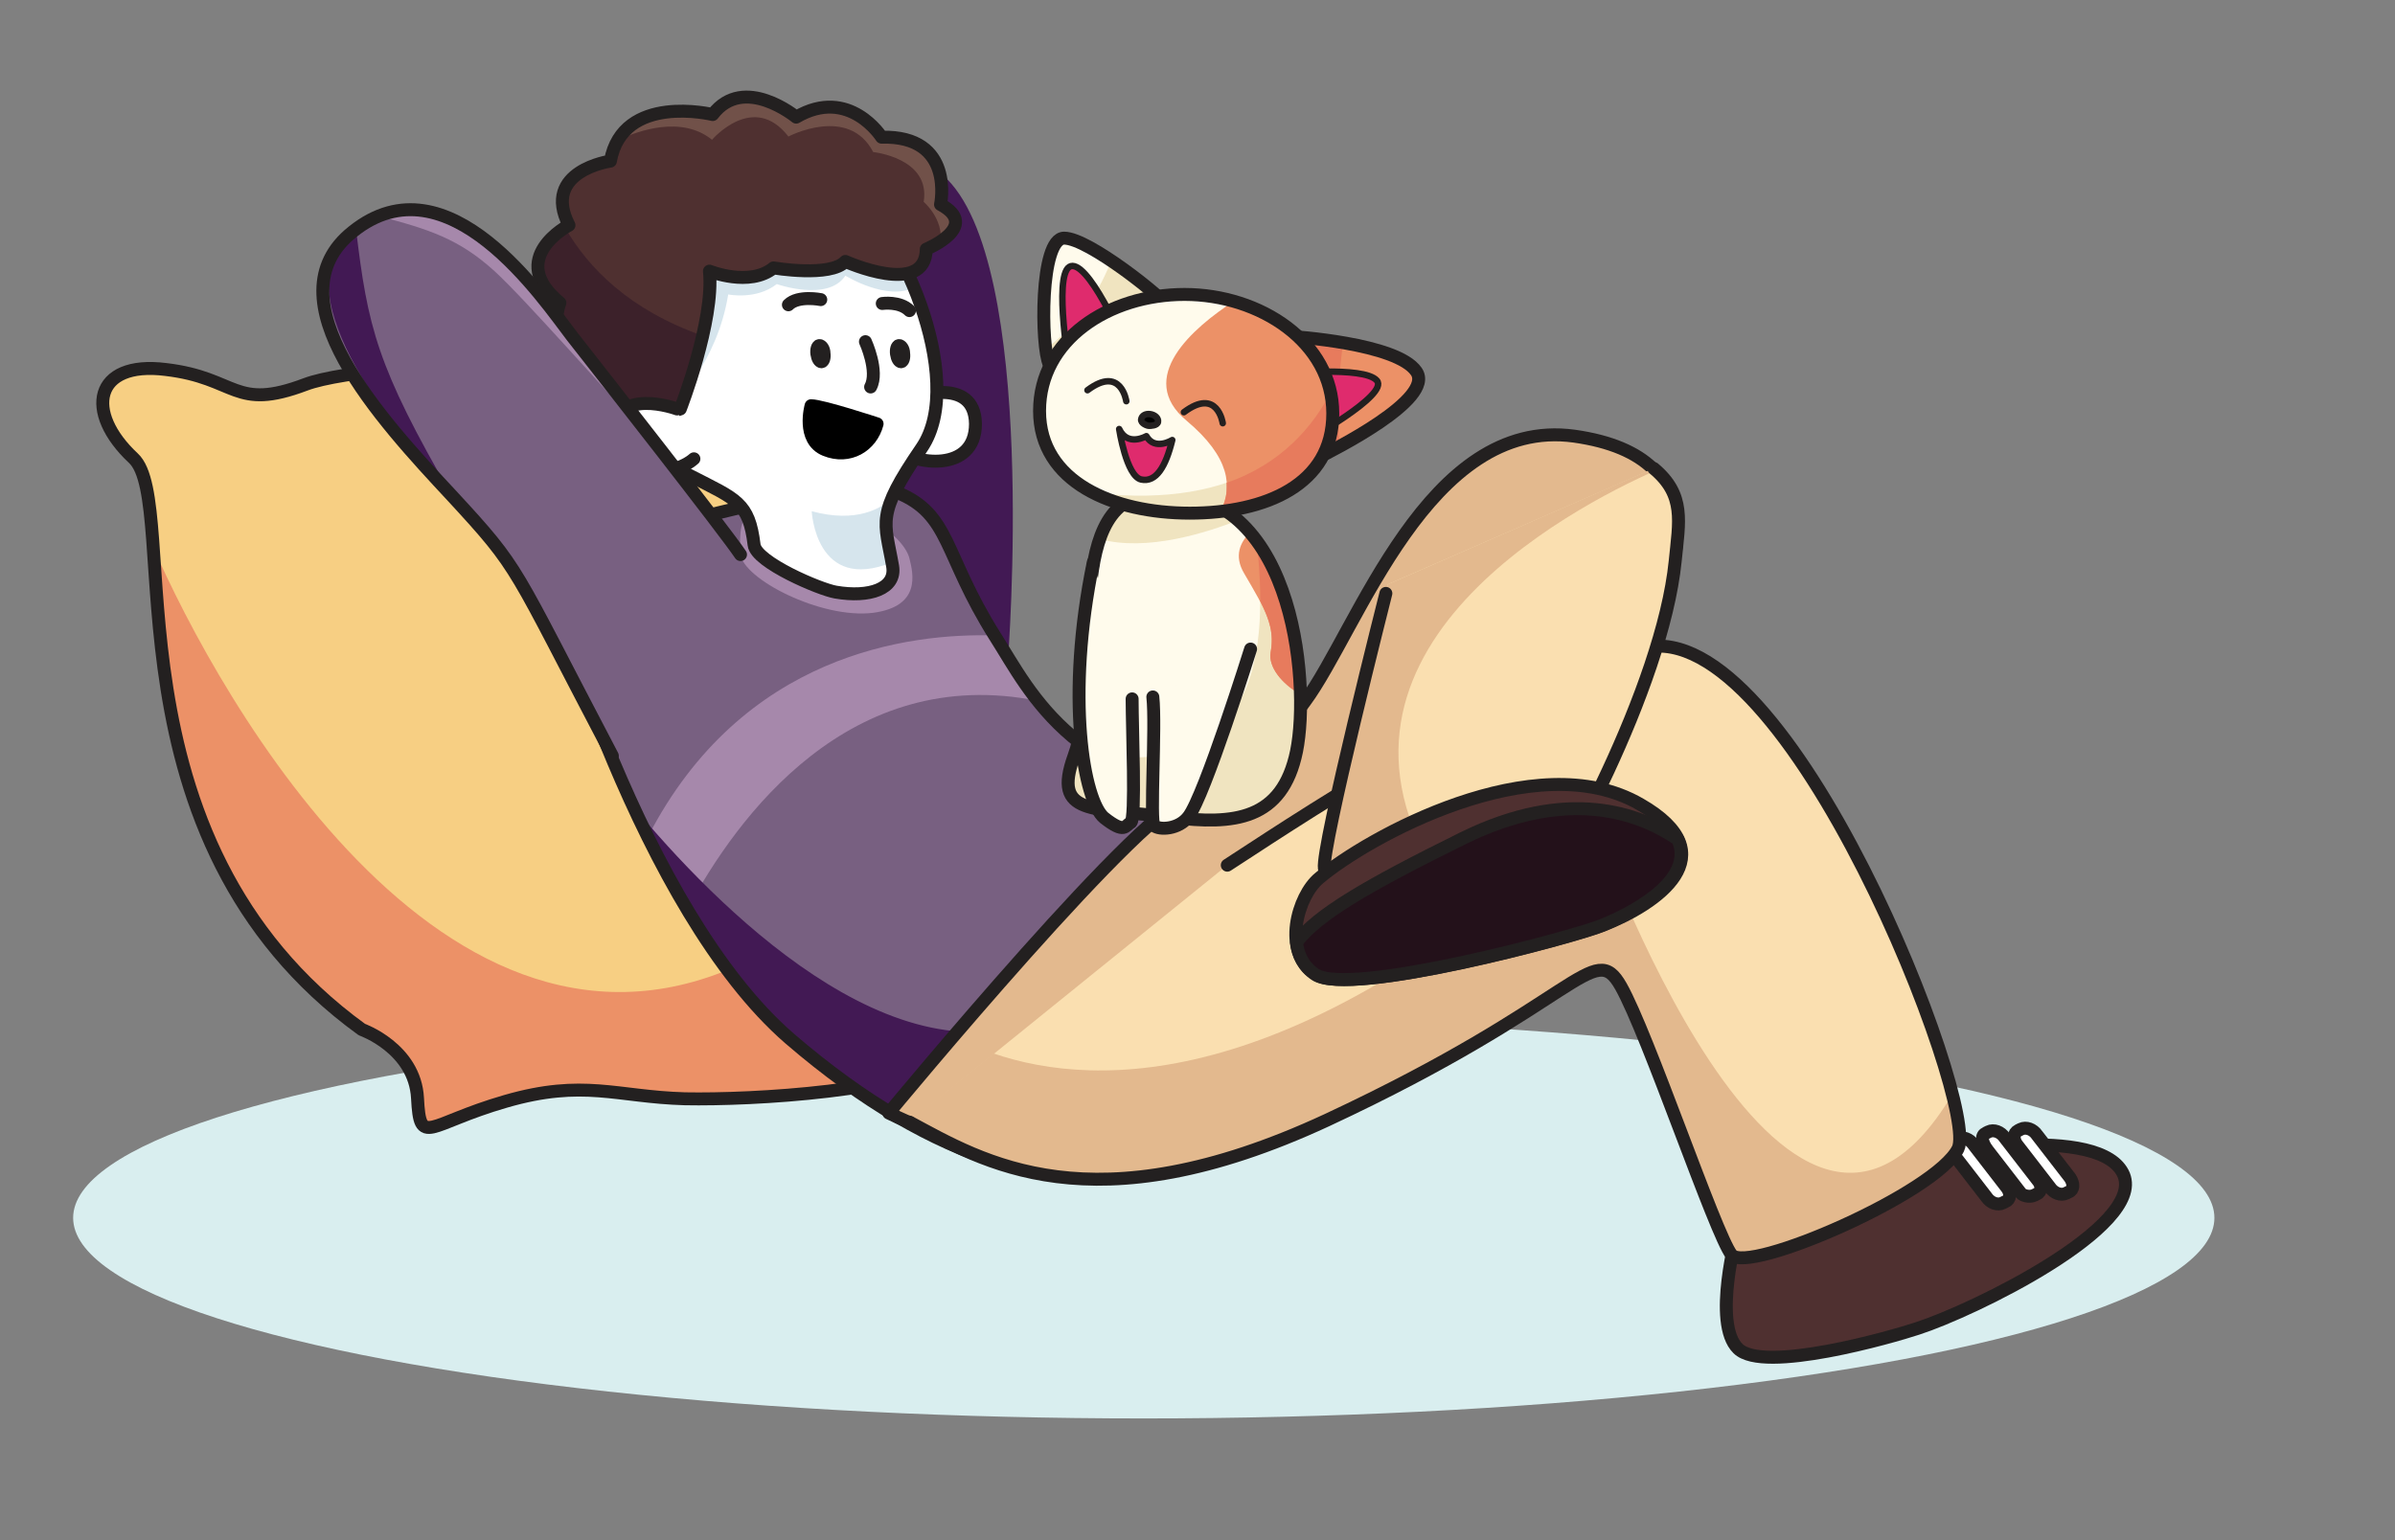 <?xml version="1.0" encoding="utf-8"?>
<!-- Generator: Adobe Illustrator 23.1.0, SVG Export Plug-In . SVG Version: 6.00 Build 0)  -->
<svg version="1.1" id="Layer_1" xmlns="http://www.w3.org/2000/svg" xmlns:xlink="http://www.w3.org/1999/xlink" x="0px" y="0px"
	 viewBox="0 0 370 238" style="enable-background:new 0 0 370 238;" xml:space="preserve">
<rect x="0" y="0" width="370" height="238" fill="#808080" stroke="none"/>
<style type="text/css">
	.st0{fill-rule:evenodd;clip-rule:evenodd;fill:#D9EEEF;}
	.st1{fill-rule:evenodd;clip-rule:evenodd;fill:#F7CF83;}
	.st2{fill-rule:evenodd;clip-rule:evenodd;fill:#EC9167;}
	
		.st3{fill-rule:evenodd;clip-rule:evenodd;fill:none;stroke:#232020;stroke-width:2;stroke-linecap:round;stroke-linejoin:round;stroke-miterlimit:10;}
	.st4{fill-rule:evenodd;clip-rule:evenodd;fill:#421954;}
	.st5{fill-rule:evenodd;clip-rule:evenodd;fill:#786081;}
	.st6{fill-rule:evenodd;clip-rule:evenodd;fill:#A688AB;}
	
		.st7{fill-rule:evenodd;clip-rule:evenodd;fill:#FFFFFF;stroke:#232020;stroke-width:2;stroke-linecap:round;stroke-linejoin:round;stroke-miterlimit:10;}
	.st8{fill-rule:evenodd;clip-rule:evenodd;fill:#FFFFFF;}
	.st9{fill-rule:evenodd;clip-rule:evenodd;fill:#D6E5ED;}
	.st10{fill-rule:evenodd;clip-rule:evenodd;fill:#4F3030;}
	.st11{fill-rule:evenodd;clip-rule:evenodd;fill:#3C212A;}
	.st12{fill-rule:evenodd;clip-rule:evenodd;fill:#715149;}
	
		.st13{fill-rule:evenodd;clip-rule:evenodd;fill:#232020;stroke:#232020;stroke-width:2;stroke-linecap:round;stroke-linejoin:round;stroke-miterlimit:10;}
	
		.st14{fill-rule:evenodd;clip-rule:evenodd;stroke:#000000;stroke-width:2;stroke-linecap:round;stroke-linejoin:round;stroke-miterlimit:10;}
	
		.st15{fill-rule:evenodd;clip-rule:evenodd;fill:#E3B98E;stroke:#232020;stroke-width:2;stroke-linecap:round;stroke-linejoin:round;stroke-miterlimit:10;}
	
		.st16{fill-rule:evenodd;clip-rule:evenodd;fill:#4F3030;stroke:#232020;stroke-width:2;stroke-linecap:round;stroke-linejoin:round;stroke-miterlimit:10;}
	.st17{fill-rule:evenodd;clip-rule:evenodd;fill:#FADFB0;}
	.st18{fill-rule:evenodd;clip-rule:evenodd;fill:#E3B98E;}
	
		.st19{fill-rule:evenodd;clip-rule:evenodd;fill:#23111A;stroke:#232020;stroke-width:2;stroke-linecap:round;stroke-linejoin:round;stroke-miterlimit:10;}
	.st20{fill-rule:evenodd;clip-rule:evenodd;fill:none;}
	.st21{fill:none;}
	.st22{fill-rule:evenodd;clip-rule:evenodd;fill:#FFFBEC;}
	.st23{fill-rule:evenodd;clip-rule:evenodd;fill:#F0E4C0;}
	.st24{fill:#EC9167;}
	.st25{fill:#E77B5D;}
	
		.st26{fill-rule:evenodd;clip-rule:evenodd;fill:#FFFBEC;stroke:#232020;stroke-width:2;stroke-linecap:round;stroke-linejoin:round;stroke-miterlimit:10;}
	.st27{fill-rule:evenodd;clip-rule:evenodd;fill:#E77B5D;}
	
		.st28{fill-rule:evenodd;clip-rule:evenodd;fill:#DF2B6D;stroke:#232020;stroke-linecap:round;stroke-linejoin:round;stroke-miterlimit:10;}
	.st29{fill-rule:evenodd;clip-rule:evenodd;stroke:#232020;stroke-linecap:round;stroke-linejoin:round;stroke-miterlimit:10;}
	.st30{fill:none;stroke:#232020;stroke-linecap:round;stroke-linejoin:round;stroke-miterlimit:10;}
	
		.st31{fill-rule:evenodd;clip-rule:evenodd;fill:none;stroke:#232020;stroke-linecap:round;stroke-linejoin:round;stroke-miterlimit:10;}
</style>
<g id="XMLID_455_">
	<ellipse id="XMLID_513_" class="st0" cx="176.7" cy="188.2" rx="165.4" ry="31"/>
	<g id="XMLID_475_">
		<g id="XMLID_517_">
			<g id="XMLID_515_">
				<path id="XMLID_70_" class="st1" d="M115.8,54.3c0,0-57.5,0.9-68.6,5.1c-11.1,4.2-10.5-1-21.6-2.3c-11.1-1.4-12.6,6.6-5,13.7
					c7.6,7-5.5,58.7,35.3,88.3c0,0,8.2,2.9,8.6,10.6c0.4,7.7,1.5,4,13.6,0.5c12.1-3.5,17.1-0.7,27.7-0.4c10.6,0.2,34-1.1,43.6-6.7
					C159,157.3,119.7,55.7,115.8,54.3L115.8,54.3z"/>
				<path id="XMLID_519_" class="st2" d="M118.2,147.1c10.9-6,20.3-9.7,28.3-11.8c4,14.6,5.8,25.8,2.8,27.6c-9.6,5.6-33,7-43.6,6.7
					c-10.6-0.2-15.6-3.1-27.7,0.4c-12.1,3.5-13.3,7.2-13.6-0.5c-0.4-7.7-8.6-10.6-8.6-10.6c-30-21.7-30.8-55.4-32.2-74.5
					C33.7,107.6,70.2,173.7,118.2,147.1z"/>
			</g>
			<path id="XMLID_516_" class="st3" d="M115.8,54.3c0,0-57.5,0.9-68.6,5.1c-11.1,4.2-10.5-1-21.6-2.3c-11.1-1.4-12.6,6.6-5,13.7
				c7.6,7-5.5,58.7,35.3,88.3c0,0,8.2,2.9,8.6,10.6c0.4,7.7,1.5,4,13.6,0.5c12.1-3.5,17.1-0.7,27.7-0.4c10.6,0.2,34-1.1,43.6-6.7
				C159,157.3,119.7,55.7,115.8,54.3L115.8,54.3z"/>
		</g>
		<path id="XMLID_69_" class="st4" d="M155.7,102.2c0,0,4.9-62-10-75.1c-15-13.1-22-3.2-26.3,2.8C115.2,36,140.7,94.7,155.7,102.2
			L155.7,102.2z"/>
		<g id="XMLID_507_">
			<g id="XMLID_505_">
				<path id="XMLID_67_" class="st5" d="M84.9,90c0,0,14,50.5,37.1,70.5c23.1,19.9,42.9,24.1,56.5,19.3
					c32.9-11.4,47.9-51.2,17.5-54.7c-30.4-3.5-36.5-17.7-42.3-26.8c-8-12.7-6.8-18.8-15.1-22.2C130.3,72.8,85.1,84.7,84.9,90
					L84.9,90z"/>
				<g id="XMLID_504_">
					<path id="XMLID_482_" class="st6" d="M106.2,140.5c-2.2-3.6-4.2-7.4-6.1-11.2c14.6-28.3,40.4-31.5,53.6-31.1c0,0,0,0,0,0
						c1.9,3,3.8,6.5,6.6,10.1C131.3,102.5,113.9,126.1,106.2,140.5z"/>
					<path id="XMLID_474_" class="st4" d="M97.9,124.7c12.2,14.7,40.5,43.9,64.3,32c19.5-9.8,13.1,9.2,5.5,24.9
						c-12.5,0.1-28.1-6-45.6-21.1C112.2,152,104,138,97.9,124.7z"/>
				</g>
			</g>
			<path id="XMLID_506_" class="st3" d="M84.9,90c0,0,14,50.5,37.1,70.5c23.1,19.9,42.9,24.1,56.5,19.3
				c32.9-11.4,47.9-51.2,17.5-54.7c-30.4-3.5-36.5-17.7-42.3-26.8c-8-12.7-6.8-18.8-15.1-22.2C130.3,72.8,85.1,84.7,84.9,90L84.9,90
				z"/>
		</g>
		<g id="XMLID_473_">
			<path id="XMLID_469_" class="st6" d="M114.4,85.6c0.3,3.8,12.4,10.1,20.5,9.1c7.4-1,6.2-6,5.6-8.4c-1-4-9.6-9.3-17.1-9.3
				C115.9,77,113.9,78.9,114.4,85.6z"/>
			<g id="XMLID_508_">
				<path id="XMLID_68_" class="st7" d="M140.8,61.5c0,0,9.8-3.6,9.9,4c0,7.6-9.5,6.4-12.5,3.7"/>
				<g id="XMLID_502_">
					<g id="XMLID_493_">
						<path id="XMLID_66_" class="st8" d="M130.8,29.6c7.8,4.5,18.8,29,11.6,39.6c-7.2,10.5-5.7,11.3-4.5,18.3
							c0.6,3.5-3.6,4.9-8.8,4c-2.4-0.4-12.3-4.6-12.6-7.3c-0.8-6.6-2.7-7-9.9-10.7c-7.2-3.7-13.1-11.1-14.7-23.9
							C89.7,31.5,107.7,16.5,130.8,29.6L130.8,29.6z"/>
						<g id="XMLID_448_">
							<path id="XMLID_471_" class="st9" d="M130.8,29.6c3.5,2,7.6,7.9,10.4,14.8c-4.1,2.2-10.6-1.8-10.6-1.8
								c-2.7,4.1-10.6,1.3-10.6,1.3c-3.2,2.5-7.5,1.6-7.5,1.6c-1.7,10.6-8.6,17.2-8.6,17.2l-6.6,2.4c-2.6-3.9-4.6-9-5.4-15.5
								C89.7,31.5,107.7,16.5,130.8,29.6z"/>
							<path id="XMLID_470_" class="st9" d="M125.4,79c7,1.9,10.8-0.5,12.4-2c-1.6,3.7-0.8,5.7,0,9.9C126,91.7,125.4,79,125.4,79z"
								/>
						</g>
					</g>
					<path id="XMLID_501_" class="st3" d="M130.8,29.6c7.8,4.5,18.8,29,11.6,39.6c-7.2,10.5-5.7,11.3-4.5,18.3
						c0.6,3.5-3.6,4.9-8.8,4c-2.4-0.4-12.3-4.6-12.6-7.3c-0.8-6.6-2.7-7-9.9-10.7c-7.2-3.7-13.1-11.1-14.7-23.9
						C89.7,31.5,107.7,16.5,130.8,29.6L130.8,29.6z"/>
				</g>
				<g id="XMLID_447_">
					<g id="XMLID_446_">
						<path id="XMLID_61_" class="st10" d="M105.1,63.2c0,0,5.3-13.6,4.5-21.3c0,0,6.2,2.5,9.9-0.5c0,0,8.8,1.5,11.1-1
							c0,0,12.4,5.6,12.5-1.9c0,0,8.5-3.5,2.2-6.9c0,0,2.3-10.7-9.1-10.4c0,0-5-7.9-13.2-3.1c0,0-8.1-6.7-12.9-0.4
							c0,0-13.9-3.4-15.8,7.2c0,0-10.7,1.5-6.4,9.9c0,0-9.8,5.1-1.4,12c0,0-3,7.8,5.2,10.1C91.7,56.9,92,67.6,105.1,63.2L105.1,63.2
							z"/>
						<path id="XMLID_465_" class="st11" d="M108.6,51.9c-1.3,5.9-3.4,11.3-3.4,11.3v0c-13.1,4.4-13.5-6.3-13.5-6.3
							c-8.2-2.3-5.2-10.1-5.2-10.1c-7.1-5.9-1.2-10.4,0.8-11.6C90.9,41.4,97.2,47.9,108.6,51.9z"/>
						<path id="XMLID_467_" class="st12" d="M95.6,21.6c3.9-6.4,14.5-3.8,14.5-3.8c4.8-6.3,12.9,0.4,12.9,0.4
							c8.2-4.7,13.2,3.1,13.2,3.1c11.5-0.3,9.1,10.4,9.1,10.4c4.1,2.3,2,4.5,0,5.8c0.5-3.7-2.6-6.3-2.6-6.3c1.1-6.8-7.8-7.7-7.8-7.7
							c-3.8-7.3-13.1-2.4-13.1-2.4c-5.4-7-11.8,0.5-11.8,0.5C105.3,17.8,98.6,20.2,95.6,21.6z"/>
					</g>
					<path id="XMLID_503_" class="st3" d="M105.1,63.2c0,0,5.3-13.6,4.5-21.3c0,0,6.2,2.5,9.9-0.5c0,0,8.8,1.5,11.1-1
						c0,0,12.4,5.6,12.5-1.9c0,0,8.5-3.5,2.2-6.9c0,0,2.3-10.7-9.1-10.4c0,0-5-7.9-13.2-3.1c0,0-8.1-6.7-12.9-0.4
						c0,0-13.9-3.4-15.8,7.2c0,0-10.7,1.5-6.4,9.9c0,0-9.8,5.1-1.4,12c0,0-3,7.8,5.2,10.1C91.7,56.9,92,67.6,105.1,63.2L105.1,63.2z
						"/>
				</g>
				<path id="XMLID_60_" class="st7" d="M104.6,63.2c0,0-9.8-3.6-9.9,4c0,7.6,9.5,6.4,12.5,3.7"/>
			</g>
			<g id="XMLID_65_">
				<path id="XMLID_64_" class="st13" d="M138.9,53.4c-0.3,0-0.5,0.6-0.4,1.3c0.1,0.7,0.4,1.2,0.7,1.2c0.3,0,0.5-0.6,0.4-1.3
					C139.6,53.9,139.2,53.4,138.9,53.4L138.9,53.4z"/>
				<path id="XMLID_163_" class="st13" d="M126.6,53.4c-0.3,0-0.5,0.6-0.4,1.3c0.1,0.7,0.4,1.2,0.7,1.2c0.3,0,0.5-0.6,0.4-1.3
					C127.3,53.9,126.9,53.4,126.6,53.4L126.6,53.4z"/>
				<path id="XMLID_63_" class="st3" d="M133.7,52.8c0,0,2.1,4.6,0.8,7"/>
				<path id="XMLID_62_" class="st14" d="M135.5,65.5c0,0-8.5-2.8-10.2-2.8c0,0-1.5,5.3,2.2,6.8C131.2,71,134.6,68.9,135.5,65.5
					L135.5,65.5z"/>
				<path id="XMLID_164_" class="st3" d="M126.8,46.3c0,0-3.5-0.7-5,0.8"/>
				<path id="XMLID_166_" class="st3" d="M136.3,46.9c0,0,2.7-0.4,4.2,1.1"/>
			</g>
		</g>
		<g id="XMLID_511_">
			<g id="XMLID_468_">
				<path id="XMLID_59_" class="st5" d="M94.6,116.8c-15.7-29.9-14-28.5-24.8-40.2C58.9,64.9,41.5,46.1,54.5,35.8
					C69.2,24,84,46.3,88.4,52c4.4,5.6,23.6,30.1,26,33.7"/>
				<path id="XMLID_476_" class="st4" d="M54.5,35.8c0.2-0.1,0.3-0.2,0.5-0.4c1.8,15.1,3.2,21.2,14.8,41.2
					C59.6,65.1,43.4,44.6,54.5,35.8z"/>
				<path id="XMLID_477_" class="st6" d="M88.4,52c2.1,2.7,7.6,9.7,13,16.7c-8.3-8.7-20-22.2-25-26.8c-5.5-5-10.2-6.5-17.9-8.5
					C71.2,29.8,84.6,47,88.4,52z"/>
			</g>
			<path id="XMLID_509_" class="st3" d="M94.6,116.8c-15.7-29.9-14-28.5-24.8-40.2C58.9,64.9,41.5,46.1,54.5,35.8
				C69.2,24,84,46.3,88.4,52c4.4,5.6,23.6,30.1,26,33.7"/>
		</g>
		<g id="XMLID_500_">
			<path id="XMLID_58_" class="st15" d="M137.3,172c0,0,40.8-49.4,46.8-48.8c6,0.6,9.3-3.7,17.5-14.8c8.2-11.1,19-44.1,41.6-41
				c22.6,3.2,17.6,21.3,6.4,41C238.6,128,203,203.9,137.3,172L137.3,172z"/>
			<g id="XMLID_499_">
				<g id="XMLID_488_">
					<path id="XMLID_71_" class="st16" d="M268.4,190.3c0,0-3.9,14.2,0.1,18.1c3.9,3.9,23.8-1.8,27.7-3.1
						c8.7-2.8,35.1-15.7,31.9-23.7c-3.3-8-28.8-3.8-36.4-1.5C283.2,182.7,268.4,190.3,268.4,190.3L268.4,190.3z"/>
					<g id="XMLID_426_">
						<path id="XMLID_56_" class="st7" d="M309.8,185.7l-0.4,0.2c-0.8,0.4-1.9,0-2.5-0.9l-5.1-6.6c-0.6-0.8-0.6-1.8,0.2-2.2l0.4-0.2
							c0.8-0.4,1.9,0,2.5,0.9l5.1,6.6C310.7,184.4,310.6,185.4,309.8,185.7z"/>
						<path id="XMLID_435_" class="st7" d="M314.7,184.5l-0.4,0.2c-0.8,0.4-1.9,0-2.1-0.3l-5.1-6.6c-1.1-1.4-1-2.4-0.3-2.7l0.4-0.2
							c0.8-0.4,1.9,0,2.5,0.9l5.1,6.6C315.5,183.2,315.4,184.2,314.7,184.5z"/>
						<path id="XMLID_445_" class="st7" d="M319.6,184.2l-0.4,0.2c-0.8,0.4-1.9,0-2.5-0.9l-5.1-6.6c-0.6-0.8-0.6-1.8,0.2-2.2
							l0.4-0.2c0.8-0.4,1.9,0,2.5,0.9l5.1,6.6C320.4,182.9,320.4,183.9,319.6,184.2z"/>
					</g>
				</g>
				<g id="XMLID_498_">
					<g id="XMLID_463_">
						<path id="XMLID_57_" class="st17" d="M140.5,173.4c11.2,6,28.1,16.6,64.5-0.3c39-18.2,41.2-28.1,45.4-20.7
							c4.2,7.4,14.6,38.3,17.1,41.5c2.5,3.1,31.7-9.6,35-16.4c3.3-6.8-26.1-82.6-48.5-77.4c-22.4,5.2-57.8,29.4-64.4,33.6"/>
						<path id="XMLID_443_" class="st18" d="M153.5,162.8c16.1,5.5,47.1,6,92.6-36c0,0,29.7,85.1,55.4,42.5c1,4.1,1.4,7.1,0.8,8.2
							c-3.3,6.8-32.5,19.6-35,16.4c-2.4-3.1-12.9-34-17.1-41.5c-4.2-7.4-6.4,2.5-45.4,20.7c-36.3,17-53.3,6.4-64.5,0.3L153.5,162.8z
							"/>
					</g>
					<path id="XMLID_489_" class="st3" d="M140.5,173.4c11.2,6,28.1,16.6,64.5-0.3c39-18.2,41.2-28.1,45.4-20.7
						c4.2,7.4,14.6,38.3,17.1,41.5c2.5,3.1,31.7-9.6,35-16.4c3.3-6.8-26.1-82.6-48.5-77.4c-22.4,5.2-57.8,29.4-64.4,33.6"/>
				</g>
			</g>
			<g id="XMLID_521_">
				<g id="XMLID_520_">
					<g id="XMLID_462_">
						<path id="XMLID_408_" class="st17" d="M214.4,90.3c0,0-10.3,40.8-9.8,43.9c0.5,3.1,30.8,4.7,33.5,3.2
							c2-1.1,18.7-30.9,20.7-50.7c0.6-6.1,1.6-10.2-3.3-14.3"/>
						<path id="XMLID_437_" class="st18" d="M204.6,134.2c-0.5-3.1,9.8-43.9,9.8-43.9l41-17.9c0.1,0.1,0.2,0.2,0.4,0.3
							c-12.9,5.7-57.3,28.7-32.2,65C214.6,137.2,204.9,135.9,204.6,134.2z"/>
					</g>
					<path id="XMLID_491_" class="st3" d="M214.1,91.7c0,0-10,39.4-9.5,42.5c0.5,3.1,30.8,4.7,33.5,3.2c2-1.1,18.7-30.9,20.7-50.7
						c0.6-6.1,1.6-10.2-3.3-14.3"/>
				</g>
				<g id="XMLID_487_">
					<path id="XMLID_55_" class="st16" d="M203.8,135.7c7.3-6.2,33.4-20.8,49.6-11.4c13.6,7.8,2.6,15.4-5.8,18.7
						c-4.4,1.8-39,11.1-44.3,7.6C197.9,147.2,200.5,138.4,203.8,135.7L203.8,135.7z"/>
					<path id="XMLID_490_" class="st19" d="M226.1,129.5c16.1-7.9,27.1-3.9,33.1,0.2c2.6,5.7-5.3,10.7-11.7,13.3
						c-4.4,1.8-39,11.1-44.3,7.6c-1.8-1.2-2.7-3-2.9-5C203.5,141.4,210.9,137,226.1,129.5z"/>
				</g>
			</g>
		</g>
		<g id="XMLID_444_">
			<g id="XMLID_442_">
				<path id="XMLID_52_" class="st20" d="M177.5,76.4c-13.7,1.6-7,28-11.6,40.5c-3.3,9.2,2.8,7.9,15.1,9.4
					c9.6,1.2,17.1,0.5,19.3-10.2C202.5,105.3,199.8,73.8,177.5,76.4L177.5,76.4z"/>
				<path id="XMLID_51_" class="st21" d="M177.5,76.4c-13.7,1.6-7,28-11.6,40.5c-3.3,9.2,2.8,7.9,15.1,9.4
					c9.6,1.2,17.1,0.5,19.3-10.2C202.5,105.3,199.8,73.8,177.5,76.4L177.5,76.4z"/>
				<g id="XMLID_440_">
					<path id="XMLID_54_" class="st22" d="M177.5,76.4c-13.7,1.6-7,28-11.6,40.5c-3.3,9.2,2.8,7.9,15.1,9.4
						c9.6,1.2,17.1,0.5,19.3-10.2C202.5,105.3,199.8,73.8,177.5,76.4L177.5,76.4z"/>
					<g id="XMLID_433_">
						<path id="XMLID_395_" class="st23" d="M165.9,116.9c0.1-0.3,0.2-0.6,0.3-0.9c31.1,6.7,29.2-20.4,27.9-32.5
							c7,9.4,7.7,25.4,6.2,32.5c-2.2,10.7-9.7,11.4-19.3,10.2C168.7,124.8,162.5,126.1,165.9,116.9z"/>
						<path id="XMLID_204_" class="st23" d="M177.5,76.4c5.8-0.7,10.3,1,13.8,4c-4.9,1.9-14.1,4.9-21.4,2.9
							C171.1,79.5,173.4,76.8,177.5,76.4L177.5,76.4z"/>
					</g>
					<g id="XMLID_411_">
						<path id="XMLID_193_" class="st24" d="M193.1,82.3c5.5,6.4,7.6,16.8,7.8,24.9c-2.8-1.5-5-4.1-4.6-6.4c0.7-4-0.7-6.4-4.1-12.2
							C190.6,85.9,191.6,83.8,193.1,82.3z"/>
						<path id="XMLID_396_" class="st25" d="M196.3,100.8c0.5-2.8-0.1-4.9-1.6-7.9c0-3.7-0.3-7.1-0.6-9.4c0.4,0.5,0.8,1.1,1.1,1.7
							c0.1,0.1,0.2,0.3,0.2,0.4c0.3,0.5,0.6,1,0.8,1.5c0.1,0.1,0.1,0.3,0.2,0.4c0.3,0.6,0.6,1.3,0.9,1.9c0,0.1,0,0.1,0.1,0.2
							c0.2,0.6,0.5,1.2,0.7,1.8c0.1,0.2,0.1,0.4,0.2,0.5c0.2,0.5,0.4,1.1,0.5,1.6c0,0.1,0.1,0.3,0.1,0.4c0.2,0.7,0.4,1.3,0.5,2
							c0,0.2,0.1,0.4,0.1,0.6c0.1,0.5,0.2,1,0.3,1.4c0.1,0.3,0.1,0.5,0.1,0.8c0.1,0.5,0.2,0.9,0.2,1.4c0,0.3,0.1,0.6,0.1,0.9
							c0.1,0.5,0.1,1.1,0.2,1.6c0,0.3,0.1,0.6,0.1,1c0,0.3,0.1,0.6,0.1,0.9c0,0.3,0.1,0.7,0.1,1c0,0.3,0,0.5,0,0.8
							c0,0.3,0,0.6,0,0.9C198.1,105.7,195.9,103.1,196.3,100.8z"/>
					</g>
				</g>
				<path id="XMLID_441_" class="st3" d="M177.5,76.4c-13.7,1.6-7,28-11.6,40.5c-3.3,9.2,2.8,7.9,15.1,9.4
					c9.6,1.2,17.1,0.5,19.3-10.2C202.5,105.3,199.8,73.8,177.5,76.4L177.5,76.4z"/>
			</g>
			<g id="XMLID_512_">
				<path id="XMLID_50_" class="st26" d="M193.2,100.3c0,0-7.1,22.7-9.6,25.9c-1.5,2-4.5,2.1-5.3,1.4c-0.7-0.6,0.3-15.3-0.2-19.9"/>
				<path id="XMLID_49_" class="st26" d="M168.9,86.9c-4.3,20.8-1.5,36.9,1.7,39.5c3.2,2.5,3.2,1.2,4.1,0.7
					c0.8-0.5,0.2-14.4,0.2-19.1"/>
			</g>
			<g id="XMLID_439_">
				<g id="XMLID_436_">
					<g id="XMLID_492_">
						<g id="XMLID_43_">
							<path id="XMLID_48_" class="st2" d="M199.5,52c0,0,16.3,1,19.3,5.4c3,4.3-13.2,12.3-15.1,13.3C201.9,71.7,199.5,52,199.5,52
								L199.5,52z"/>
							<path id="XMLID_394_" class="st27" d="M207,69c-1.6,0.9-2.8,1.5-3.3,1.7c-1.8,1-4.2-18.7-4.2-18.7h0c0,0,3.8,0.2,8,1
								C206.9,57.2,206.4,63.6,207,69z"/>
						</g>
						<path id="XMLID_47_" class="st28" d="M198.2,57.8c0,0,12.5-1.3,14.5,1c2,2.2-11.1,9.4-11.1,9.4L198.2,57.8L198.2,57.8z"/>
					</g>
					<path id="XMLID_407_" class="st3" d="M199.5,52c0,0,16.3,1,19.3,5.4c3,4.3-13.2,12.3-15.1,13.3C201.9,71.7,199.5,52,199.5,52
						L199.5,52z"/>
				</g>
				<g id="XMLID_432_">
					<g id="XMLID_190_">
						<g id="XMLID_53_">
							<path id="XMLID_46_" class="st22" d="M180,47c-0.3-0.9-11.8-10.2-15.6-10.2c-3.8,0-3.6,16.9-2.3,19.5
								C163.4,58.9,180.2,47.6,180,47L180,47z"/>
							<path id="XMLID_236_" class="st23" d="M162.1,56.3c-0.2-0.4-0.4-1.3-0.5-2.4c5.5-4.2,8.5-9.5,10.1-13.7
								c4.1,2.7,8.2,6.2,8.4,6.8C180.2,47.6,163.4,58.9,162.1,56.3z"/>
						</g>
						<path id="XMLID_45_" class="st28" d="M174.4,54.6c0,0-5.6-13.4-8.7-13.5c-3.1-0.1-0.7,14.6-0.5,16.1
							C165.4,58.8,174.4,54.6,174.4,54.6L174.4,54.6z"/>
					</g>
					<path id="XMLID_398_" class="st3" d="M180,47c-0.3-0.9-11.8-10.2-15.6-10.2c-3.8,0-3.6,16.9-2.3,19.5
						C163.4,58.9,180.2,47.6,180,47L180,47z"/>
				</g>
				<g id="XMLID_438_">
					<path id="XMLID_44_" class="st22" d="M183,45.5c-11.7,0-22.4,7-22.4,18c0,11,11.4,15.8,23.2,15.8c11.7,0,22.1-4.4,22.1-15.4
						C205.9,52.9,194.7,45.5,183,45.5L183,45.5z"/>
					<path id="XMLID_237_" class="st23" d="M205.6,60.7c0.2,1,0.3,2,0.3,3.1c0,11-10.4,15.4-22.1,15.4c-5.2,0-10.4-1-14.6-3
						C191.8,78.7,201.4,69,205.6,60.7z"/>
					<path id="XMLID_42_" class="st20" d="M183,45.5c-11.7,0-22.4,7-22.4,18c0,11,11.4,15.8,23.2,15.8c11.7,0,22.1-4.4,22.1-15.4
						C205.9,52.9,194.7,45.5,183,45.5L183,45.5z"/>
					<path id="XMLID_41_" class="st21" d="M183,45.5c-11.7,0-22.4,7-22.4,18c0,11,11.4,15.8,23.2,15.8c11.7,0,22.1-4.4,22.1-15.4
						C205.9,52.9,194.7,45.5,183,45.5L183,45.5z"/>
					<g id="XMLID_238_">
						<path id="XMLID_235_" class="st2" d="M188.6,78.9c1.8-3.6,1.5-8.2-5.3-13.9c-7.9-6.6,0.9-14.3,7.4-18.5
							c8.5,2.4,15.2,8.7,15.2,17.3C205.9,73.3,198.2,77.9,188.6,78.9z"/>
						<path id="XMLID_188_" class="st27" d="M189.1,77.8c0.2-0.6,0.4-1.3,0.4-2c0,0,0-0.1,0-0.1c0-0.4,0-0.7,0-1.1v0
							c8.5-2.9,13.4-8.8,16.1-14c0.2,1,0.3,2.1,0.3,3.2c0,4-1.4,7-3.6,9.4c-1.3,1.3-2.9,2.4-4.7,3.3c-0.1,0-0.1,0.1-0.2,0.1
							c-0.3,0.1-0.5,0.2-0.8,0.3c-0.4,0.1-0.7,0.3-1.1,0.4c-0.1,0.1-0.3,0.1-0.4,0.1l0,0c-1,0.3-2,0.6-3.1,0.9c0,0-0.1,0-0.1,0
							c-0.5,0.1-1,0.2-1.5,0.3c-0.6,0.1-1.1,0.2-1.7,0.2c0.1-0.3,0.3-0.6,0.4-0.9C189,78,189,77.9,189.1,77.8z"/>
					</g>
					<path id="XMLID_409_" class="st3" d="M183,45.5c-11.7,0-22.4,7-22.4,18c0,11,11.4,15.8,23.2,15.8c11.7,0,22.1-4.4,22.1-15.4
						C205.9,52.9,194.7,45.5,183,45.5L183,45.5z"/>
				</g>
				<g id="XMLID_167_">
					<path id="XMLID_40_" class="st29" d="M177.7,64c-0.7-0.1-1.3,0.2-1.4,0.8c-0.1,0.6,0.9,1,1.2,1c0.2,0,1.3,0,1.4-0.6
						C179,64.6,178.4,64.1,177.7,64L177.7,64z"/>
					<path id="XMLID_39_" class="st30" d="M188.9,65.4c0,0-0.8-5.6-6-1.7"/>
					<path id="XMLID_38_" class="st31" d="M174,62c0,0-0.8-5.6-6-1.7"/>
					<path id="XMLID_37_" class="st28" d="M181.1,68c0,0-2.7,1.7-4-0.6c0,0-2.9,1.7-4.2-1.1c0,0,1.1,7.3,3.4,7.8
						C178.6,74.6,180.1,72.1,181.1,68L181.1,68z"/>
				</g>
			</g>
		</g>
	</g>
</g>
</svg>
